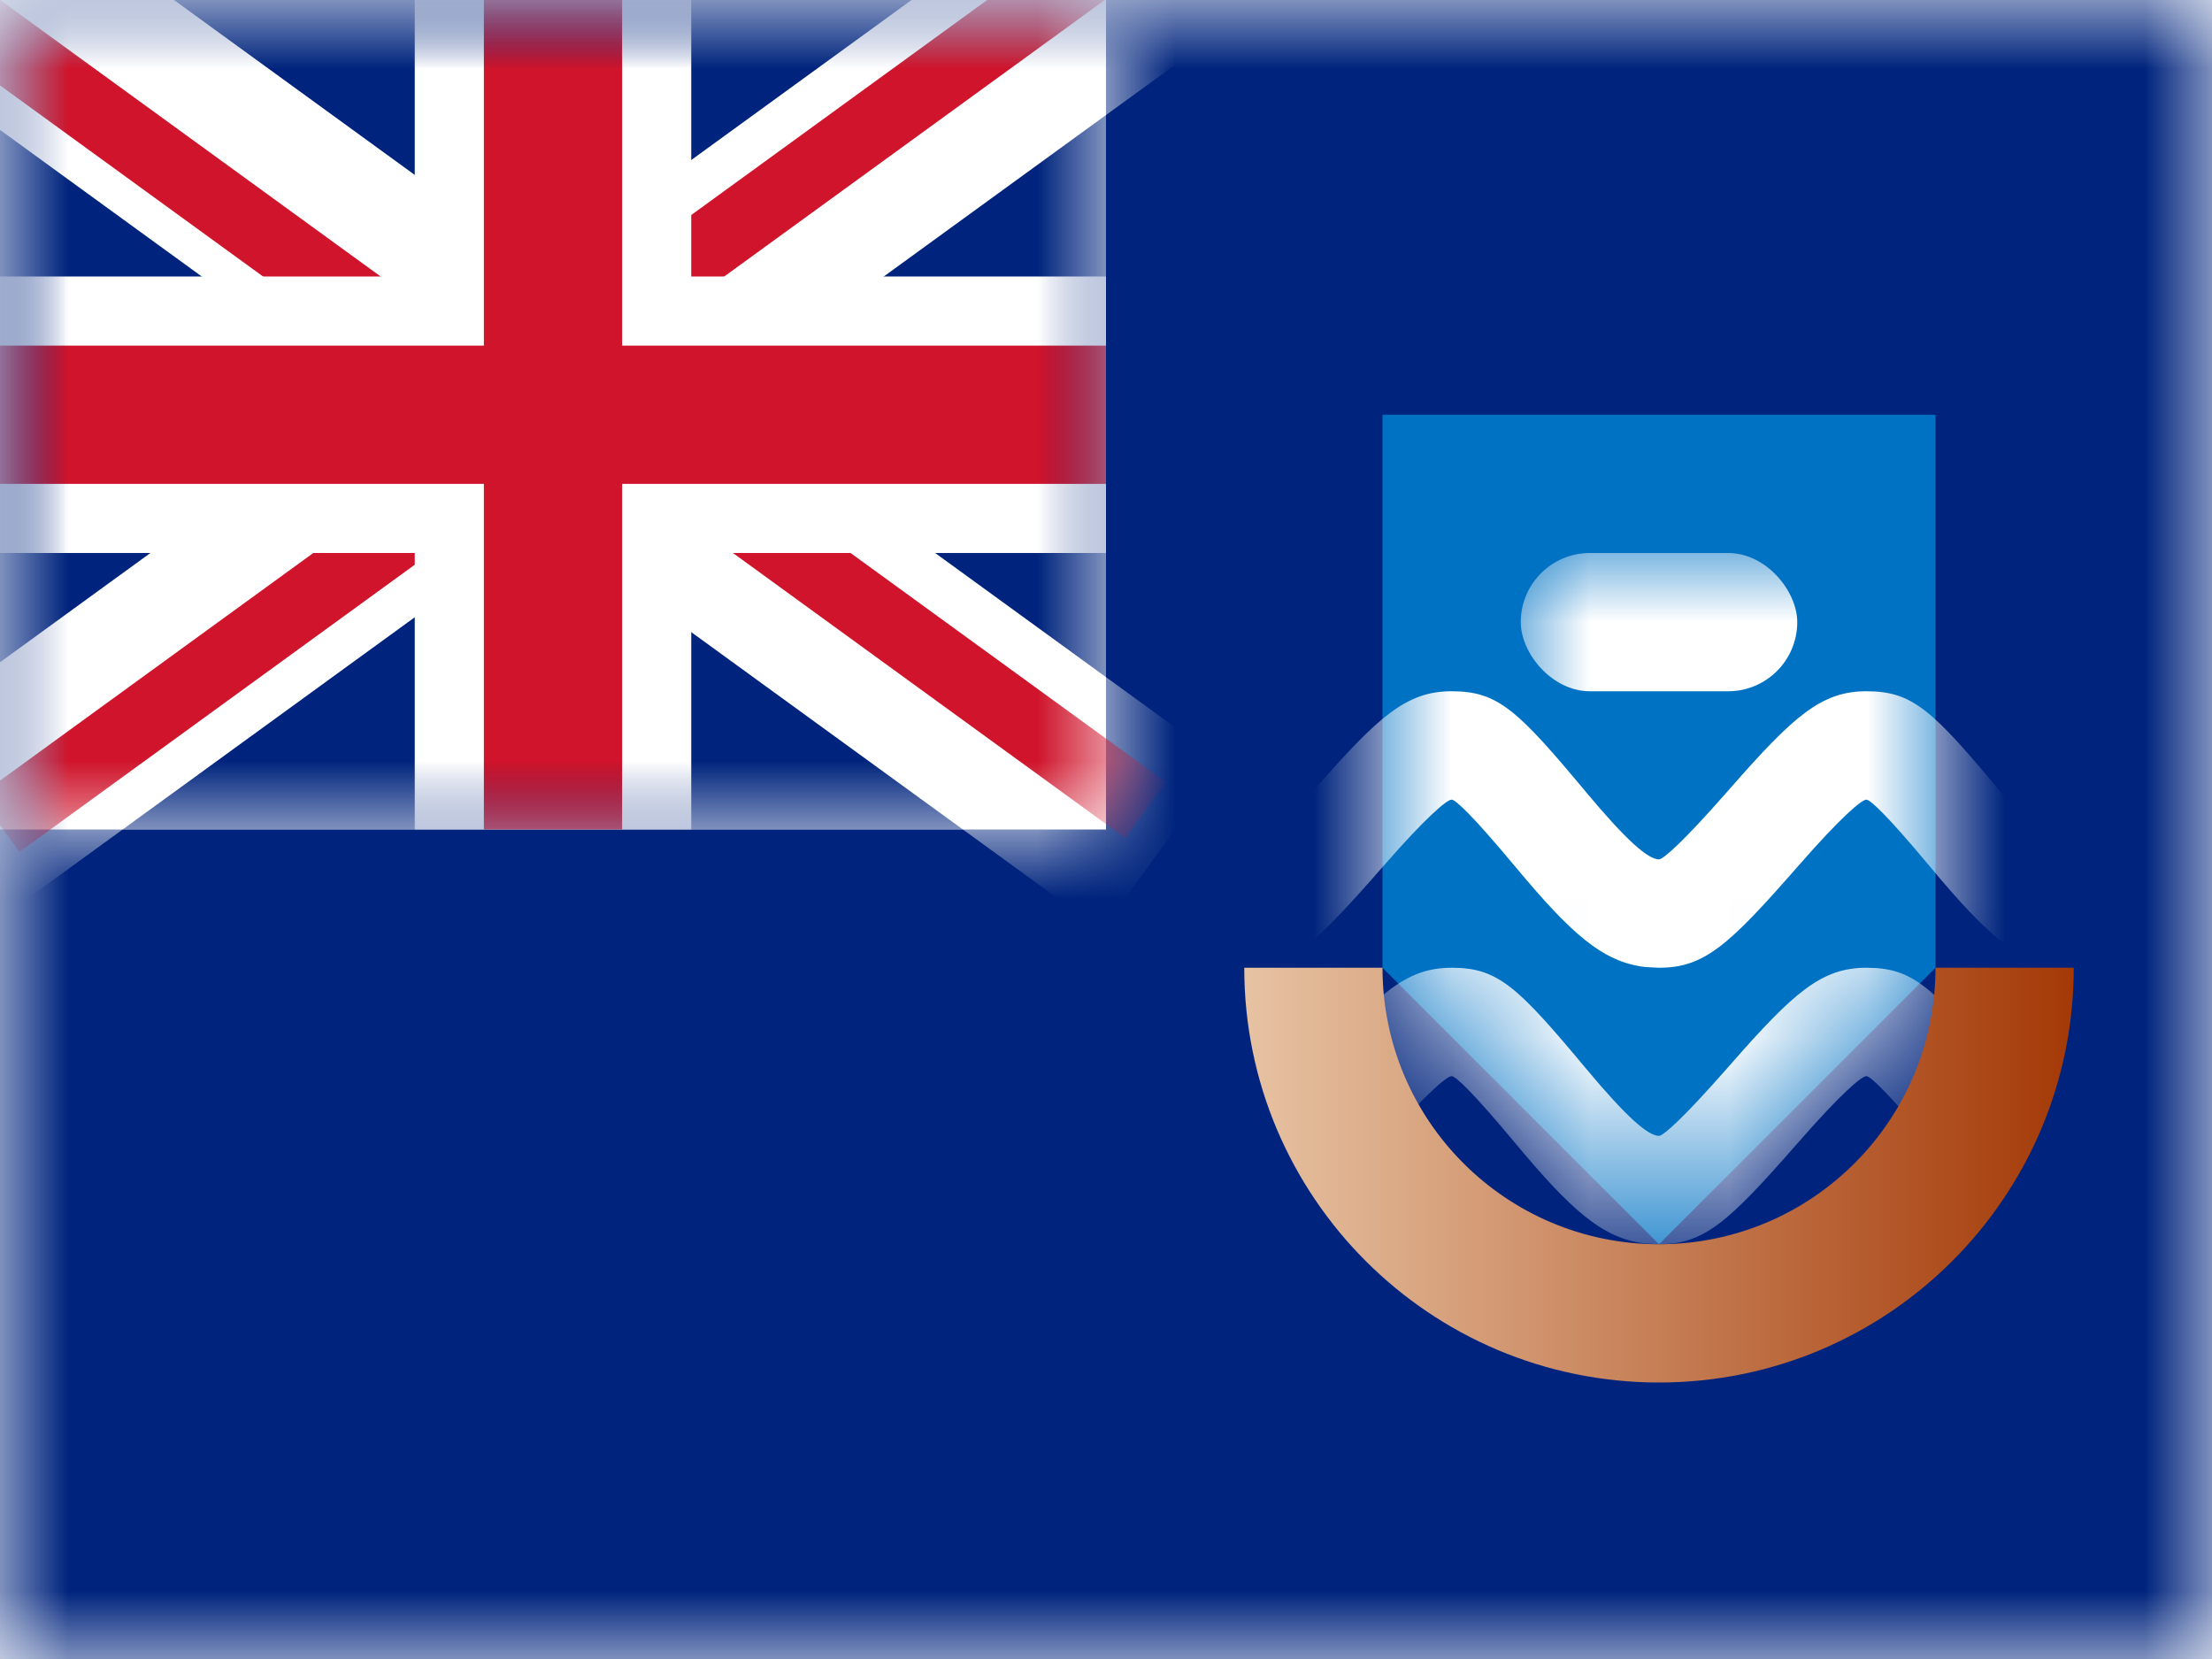 <?xml version="1.0" encoding="UTF-8"?>
<svg width="16px" height="12px" viewBox="0 0 16 12" version="1.1" xmlns="http://www.w3.org/2000/svg" xmlns:xlink="http://www.w3.org/1999/xlink">
    <rect x="0" y="0" width="16" height="12" fill="#808080" stroke="none"/>
    <title>FK</title>
    <defs>
        <rect id="path-1" x="0" y="0" width="16" height="12"></rect>
        <rect id="path-3" x="0" y="0" width="8" height="6"></rect>
        <polygon id="path-5" points="1 0 5 0 5 4 3 6 1 4"></polygon>
        <linearGradient x1="0%" y1="70.776%" x2="100%" y2="70.776%" id="linearGradient-7">
            <stop stop-color="#E7C3A3" offset="0%"></stop>
            <stop stop-color="#A43907" offset="100%"></stop>
        </linearGradient>
    </defs>
    <g id="FK" stroke="none" stroke-width="1" fill="none" fill-rule="evenodd">
        <g id="Falkland-Islands">
            <mask id="mask-2" fill="white">
                <use xlink:href="#path-1"></use>
            </mask>
            <use id="Rectangle-77" fill="#FFFFFF" xlink:href="#path-1"></use>
            <rect id="Rectangle-119-Copy" fill="#00247D" mask="url(#mask-2)" x="0" y="0" width="16" height="12"></rect>
            <g id="GB-Symbol" mask="url(#mask-2)">
                <g id="UK">
                    <mask id="mask-4" fill="white">
                        <use xlink:href="#path-3"></use>
                    </mask>
                    <use id="Rectangle-77" fill="#FFFFFF" xlink:href="#path-3"></use>
                    <g id="St-Andrew" mask="url(#mask-4)">
                        <g transform="translate(-1, -1)">
                            <rect id="Rectangle-77" fill="#00247D" x="1" y="1" width="8" height="6"></rect>
                            <polygon id="Rectangle-3" fill="#FFFFFF" transform="translate(4.926, 3.865) rotate(36) translate(-4.926, -3.865) " points="-0.618 3.115 10.469 3.115 10.469 4.615 -0.618 4.615"></polygon>
                            <polygon id="Rectangle-3-Copy" fill="#FFFFFF" transform="translate(4.926, 3.865) scale(-1, 1) rotate(36) translate(-4.926, -3.865) " points="-0.618 3.115 10.469 3.115 10.469 4.615 -0.618 4.615"></polygon>
                        </g>
                    </g>
                    <g id="St-Patrick" mask="url(#mask-4)">
                        <g transform="translate(-1, -3)">
                            <g id="Group-2" transform="translate(0.5, 2.5)">
                                <polygon id="Rectangle-2" fill="#CF142B" transform="translate(2.217, 2.056) rotate(36) translate(-2.217, -2.056) " points="-0.342 1.806 4.775 1.806 4.775 2.306 -0.342 2.306"></polygon>
                                <polygon id="Rectangle-2-Copy" fill="#CF142B" transform="translate(6.717, 4.856) rotate(36) translate(-6.717, -4.856) " points="4.158 4.606 9.275 4.606 9.275 5.106 4.158 5.106"></polygon>
                            </g>
                            <g id="Group-2-Copy" transform="translate(5.077, 5.762) rotate(-72) translate(-5.077, -5.762) translate(0.327, 2.262)">
                                <polygon id="Rectangle-2-Copy" fill="#CF142B" transform="translate(6.896, 4.832) rotate(36) translate(-6.896, -4.832) " points="4.121 4.582 9.67 4.582 9.67 5.082 4.121 5.082"></polygon>
                                <polygon id="Rectangle-2" fill="#CF142B" transform="translate(2.517, 2.109) rotate(36) translate(-2.517, -2.109) " points="-0.042 1.859 5.075 1.859 5.075 2.359 -0.042 2.359"></polygon>
                            </g>
                        </g>
                    </g>
                    <g id="St-George" mask="url(#mask-4)">
                        <path d="M5,0 L5,2 L8,2 L8,4 L5,4 L5,6 L3,6 L3,4 L0,4 L0,2 L3,2 L3,0 L5,0 Z" id="Combined-Shape" fill="#FFFFFF"></path>
                        <polygon id="Rectangle-112" fill="#CF142B" points="8 2.5 8 3.5 4.5 3.5 4.5 6 3.5 6 3.5 3.5 0 3.5 0 2.5 3.5 2.5 3.5 0 4.5 0 4.5 2.5"></polygon>
                    </g>
                </g>
            </g>
            <g id="Group-20" mask="url(#mask-2)">
                <g transform="translate(9, 3)">
                    <mask id="mask-6" fill="white">
                        <use xlink:href="#path-5"></use>
                    </mask>
                    <use id="Rectangle-119-Copy-7" stroke="none" fill="#0072C4" fill-rule="evenodd" xlink:href="#path-5"></use>
                    <path d="M4.5,4 C4.835,4 4.975,4.133 5.476,4.734 C5.766,5.081 5.921,5.216 6,5.216 L6,5.216 L6,6 C5.634,6 5.4,5.796 4.958,5.266 C4.656,4.904 4.529,4.784 4.5,4.784 C4.464,4.784 4.307,4.921 4.022,5.247 C4.01,5.26 4.01,5.26 3.999,5.273 C3.502,5.841 3.326,6 3,6 L3,6 L2.903,5.995 C2.59,5.96 2.36,5.748 1.958,5.266 C1.656,4.904 1.529,4.784 1.5,4.784 C1.464,4.784 1.307,4.921 1.022,5.247 C1.01,5.26 1.01,5.26 0.999,5.273 C0.502,5.841 0.326,6 0,6 L0,6 L0,5.216 C0.032,5.216 0.186,5.077 0.493,4.727 C0.504,4.714 0.504,4.714 0.516,4.701 C0.975,4.177 1.176,4 1.5,4 C1.835,4 1.975,4.133 2.476,4.734 C2.766,5.081 2.921,5.216 3,5.216 C3.032,5.216 3.186,5.077 3.493,4.727 C3.504,4.714 3.504,4.714 3.516,4.701 C3.975,4.177 4.176,4 4.5,4 Z M2.903,3.995 C2.59,3.96 2.36,3.748 1.958,3.266 C1.656,2.904 1.529,2.784 1.5,2.784 C1.464,2.784 1.307,2.921 1.022,3.247 C1.01,3.26 1.01,3.26 0.999,3.273 C0.502,3.841 0.326,4 0,4 L0,4 L0,3.216 C0.032,3.216 0.186,3.077 0.493,2.727 C0.504,2.714 0.504,2.714 0.516,2.701 C0.975,2.177 1.176,2 1.5,2 C1.835,2 1.975,2.133 2.476,2.734 C2.766,3.081 2.921,3.216 3,3.216 C3.032,3.216 3.186,3.077 3.493,2.727 C3.504,2.714 3.504,2.714 3.516,2.701 C3.975,2.177 4.176,2 4.5,2 C4.835,2 4.975,2.133 5.476,2.734 C5.766,3.081 5.921,3.216 6,3.216 L6,3.216 L6,4 C5.634,4 5.4,3.796 4.958,3.266 C4.656,2.904 4.529,2.784 4.5,2.784 C4.464,2.784 4.307,2.921 4.022,3.247 C4.01,3.26 4.01,3.26 3.999,3.273 C3.502,3.841 3.326,4 3,4 L3,4 Z" id="waves-white" stroke="none" fill="#FFFFFF" fill-rule="nonzero" mask="url(#mask-6)"></path>
                </g>
            </g>
            <path d="M12,9 C13.105,9 14,8.105 14,7 L15,7 C15,8.657 13.657,10 12,10 C10.343,10 9,8.657 9,7 L9,7 L10,7 C10,8.105 10.895,9 12,9 Z" id="Combined-Shape" fill="url(#linearGradient-7)" fill-rule="nonzero" mask="url(#mask-2)"></path>
            <rect id="Rectangle-155" fill="#FFFFFF" mask="url(#mask-2)" x="11" y="4" width="2" height="1" rx="0.5"></rect>
            <g id="Overlay" mask="url(#mask-2)" opacity="0" stroke="#000000" stroke-opacity="0.504">
                <g>
                    <rect style="mix-blend-mode: multiply;" x="0.5" y="0.5" width="15" height="11"></rect>
                </g>
            </g>
        </g>
    </g>
</svg>